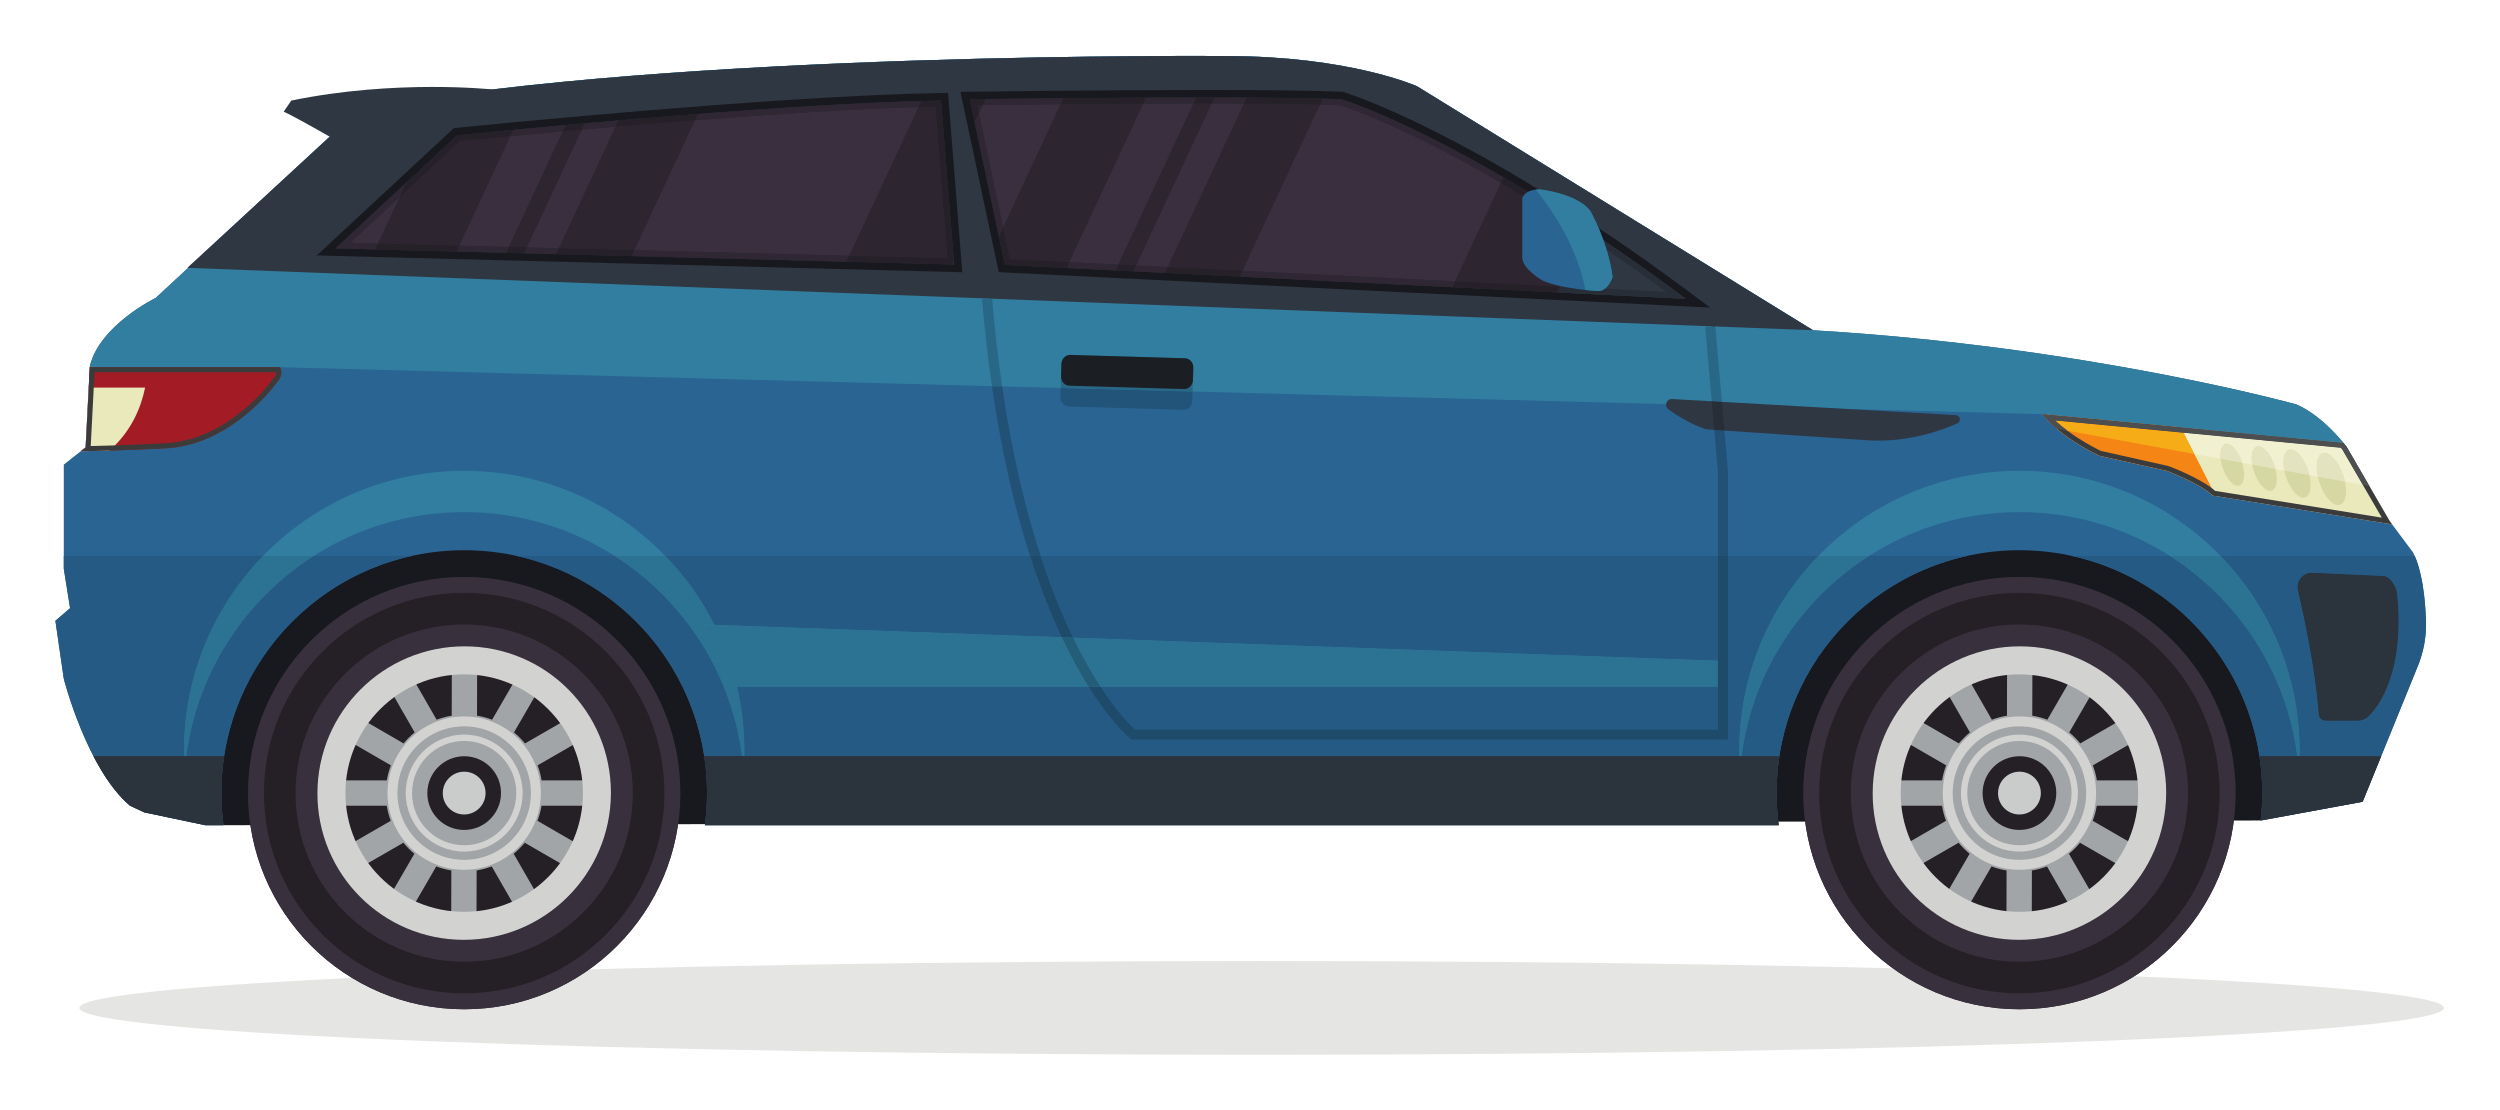 <?xml version="1.0" encoding="UTF-8" standalone="no"?>
<svg
   xmlns:dc="http://purl.org/dc/elements/1.1/"
   xmlns:cc="http://creativecommons.org/ns#"
   xmlns:rdf="http://www.w3.org/1999/02/22-rdf-syntax-ns#"
   xmlns:svg="http://www.w3.org/2000/svg"
   xmlns="http://www.w3.org/2000/svg"
   xmlns:sodipodi="http://sodipodi.sourceforge.net/DTD/sodipodi-0.dtd"
   xmlns:inkscape="http://www.inkscape.org/namespaces/inkscape"
   version="1.1"
   id="svg2"
   xml:space="preserve"
   width="901.437"
   height="400.241"
   viewBox="0 0 901.437 400.241"
   sodipodi:docname="car.svg"
   inkscape:version="1.0.2-2 (e86c870879, 2021-01-15)"><defs
     id="defs6"><clipPath
       clipPathUnits="userSpaceOnUse"
       id="clipPath90"><path
         d="m 3425.42,4587.68 -95.26,448.05 c 0,0 763.23,10.58 1005.46,0 0,0 349.29,-105.84 931.4,-539.78 l -1841.6,91.73"
         id="path88" /></clipPath><clipPath
       clipPathUnits="userSpaceOnUse"
       id="clipPath110"><path
         d="m 3252.55,5032.06 35.28,-443.35 -1673.45,43.51 329.28,305.76 c 0,0 851.47,86.79 1308.89,94.08"
         id="path108" /></clipPath></defs><sodipodi:namedview
     pagecolor="#ffffff"
     bordercolor="#666666"
     borderopacity="1"
     objecttolerance="10"
     gridtolerance="10"
     guidetolerance="10"
     inkscape:pageopacity="0"
     inkscape:pageshadow="2"
     inkscape:window-width="1366"
     inkscape:window-height="705"
     id="namedview4"
     inkscape:document-rotation="0"
     showgrid="false"
     fit-margin-top="20"
     fit-margin-left="20"
     fit-margin-right="20"
     fit-margin-bottom="20"
     inkscape:zoom="0.48358531"
     inkscape:cx="570.7389"
     inkscape:cy="173.72392"
     inkscape:window-x="-8"
     inkscape:window-y="-8"
     inkscape:window-maximized="1"
     inkscape:current-layer="g10" /><g
     id="g10"
     inkscape:groupmode="layer"
     inkscape:label="ink_ext_XXXXXX"
     transform="matrix(1.333,0,0,-1.333,-94.25,707.057)"><g
       id="g12"
       transform="scale(0.1)"><path
         d="m 1311.43,3072.05 5510.9,12.82 103.13,132.01 -180.19,483.69 -651.4,237.58 H 1593.73 l -519.93,-453.14 237.63,-412.96"
         style="fill:#18191e;fill-opacity:1;fill-rule:nonzero;stroke:none"
         id="path14" /><path
         d="m 7234.17,3810.18 -63.61,85.18 -115.84,199.89 c 0,0 -60.19,81.77 -135.15,114.71 0,0 -562.21,156.73 -1308.4,201.03 l -1071.01,659.87 c 0,0 -181.73,81.79 -517.92,81.79 0,0 -1490.18,13.05 -2311.2,-139.2 -21.79,-4.03 -41.95,-14.14 -58.22,-29.22 l -524.51,-485.78 c 0,0 -152.177,-73.83 -178.322,-185.13 l -11.347,-219.21 -59.063,-46.57 v -281.67 l 17.043,-106.75 -39.746,-34.07 22.703,-156.73 c 0,0 62.891,-245.42 179.082,-343.35 l 38.58,-18.1 165.09,-34.82 h 49.1 c -3.77,28.44 -5.74,57.44 -5.74,86.88 0,362.79 294.11,656.97 656.95,656.97 362.87,0 656.94,-294.18 656.94,-656.97 0,-29.44 -1.99,-58.44 -5.74,-86.88 h 2698.62 205.92 c -3.77,28.44 -5.73,57.44 -5.73,86.88 0,362.79 294.12,656.97 656.93,656.97 362.88,0 656.94,-294.18 656.94,-656.97 0,-25.04 -1.45,-49.74 -4.19,-74.06 l 275.56,50.67 149.38,367.02 c 15.9,39.13 23.55,81.16 22.02,123.36 -2.06,56.8 -9.79,135.59 -35.12,184.26"
         style="fill:#296492;fill-opacity:1;fill-rule:nonzero;stroke:none"
         id="path16" /><path
         d="m 7046.18,4106.08 c -19.13,23.32 -68.42,78.31 -126.61,103.88 0,0 -562.21,156.73 -1308.4,201.03 l -1071.01,659.87 c 0,0 -181.73,81.79 -517.92,81.79 0,0 -1490.18,13.05 -2311.2,-139.2 -21.79,-4.03 -41.95,-14.14 -58.22,-29.22 l -524.51,-485.78 c 0,0 -152.177,-73.83 -178.322,-185.13 l -0.093,-2.32 h 514.225 l 4767.47,-127.08 814.59,-77.84"
         style="fill:#317ea0;fill-opacity:1;fill-rule:nonzero;stroke:none"
         id="path18" /><path
         d="m 4119.74,2451.12 c -1766.18,0 -3197.912,56.76 -3197.912,126.79 0,70.01 1431.732,126.79 3197.912,126.79 1766.16,0 3197.91,-56.78 3197.91,-126.79 0,-70.03 -1431.75,-126.79 -3197.91,-126.79"
         style="fill:#e5e5e3;fill-opacity:1;fill-rule:nonzero;stroke:none"
         id="path20" /><path
         d="m 6754.26,3158.93 c 0,-322.92 -261.72,-584.67 -584.68,-584.67 -322.91,0 -584.67,261.75 -584.67,584.67 0,322.88 261.76,584.71 584.67,584.71 322.96,0 584.68,-261.83 584.68,-584.71"
         style="fill:#251f26;fill-opacity:1;fill-rule:nonzero;stroke:none"
         id="path22" /><path
         d="m 6552.57,2775.95 c -49.75,-49.74 -107.66,-88.81 -172.16,-116.08 -66.75,-28.23 -137.69,-42.55 -210.83,-42.55 -73.14,0 -144.06,14.32 -210.81,42.55 -64.47,27.27 -122.42,66.34 -172.17,116.08 -49.75,49.75 -88.81,107.68 -116.08,172.17 -28.24,66.75 -42.54,137.68 -42.54,210.81 0,73.15 14.3,144.07 42.54,210.8 27.27,64.49 66.33,122.43 116.08,172.19 49.75,49.75 107.7,88.82 172.17,116.1 66.75,28.23 137.67,42.55 210.81,42.55 73.14,0 144.08,-14.32 210.83,-42.55 64.5,-27.28 122.41,-66.35 172.16,-116.1 49.75,-49.76 88.82,-107.69 116.09,-172.17 28.22,-66.75 42.52,-137.67 42.52,-210.82 0,-73.14 -14.3,-144.07 -42.52,-210.81 -27.27,-64.49 -66.34,-122.42 -116.09,-172.17 z m -382.99,967.69 c -322.91,0 -584.67,-261.83 -584.67,-584.71 0,-322.92 261.76,-584.67 584.67,-584.67 322.96,0 584.68,261.75 584.68,584.67 0,322.88 -261.72,584.71 -584.68,584.71"
         style="fill:#39303e;fill-opacity:1;fill-rule:nonzero;stroke:none"
         id="path24" /><path
         d="m 6566.75,3158.94 c 0,-53.64 -10.5,-105.65 -31.19,-154.59 -20.01,-47.28 -48.65,-89.77 -85.14,-126.26 -36.48,-36.48 -78.96,-65.13 -126.24,-85.14 -48.94,-20.68 -100.95,-31.18 -154.6,-31.18 -53.63,0 -105.64,10.5 -154.57,31.18 -47.3,20.01 -89.78,48.66 -126.27,85.14 -36.48,36.49 -65.14,78.98 -85.14,126.26 -20.7,48.94 -31.19,100.94 -31.19,154.59 0,53.64 10.49,105.64 31.19,154.58 20,47.28 48.66,89.76 85.14,126.26 36.49,36.49 78.97,65.14 126.27,85.15 48.93,20.7 100.94,31.19 154.57,31.19 53.65,0 105.66,-10.49 154.6,-31.19 47.28,-20.01 89.76,-48.66 126.24,-85.15 36.49,-36.48 65.13,-78.97 85.14,-126.26 20.69,-48.94 31.19,-100.94 31.19,-154.58 z m -397.17,456.17 c -251.54,0 -456.15,-204.64 -456.15,-456.17 0,-251.52 204.61,-456.16 456.15,-456.16 251.5,0 456.17,204.64 456.17,456.16 0,251.53 -204.67,456.17 -456.17,456.17"
         style="fill:#39303e;fill-opacity:1;fill-rule:nonzero;stroke:none"
         id="path26" /><path
         d="m 6566.59,3158.98 c -0.55,-219.25 -178.74,-397.01 -398,-397.01 -219.27,0 -396.57,177.76 -396.01,397.01 0.54,219.27 178.73,397.01 397.98,397.01 219.25,0 396.58,-177.74 396.03,-397.01"
         style="fill:#d2d2d1;fill-opacity:1;fill-rule:nonzero;stroke:none"
         id="path28" /><path
         d="m 6495.6,3158.98 c -0.45,-180.05 -146.77,-326.02 -326.82,-326.02 -180.06,0 -325.66,145.97 -325.22,326.02 0.45,180.06 146.77,326.02 326.82,326.02 180.07,0 325.66,-145.96 325.22,-326.02"
         style="fill:#251f26;fill-opacity:1;fill-rule:nonzero;stroke:none"
         id="path30" /><path
         d="m 6495.52,3124.77 0.16,68.46 h -116.67 c -2.26,14.11 -5.9,27.76 -10.81,40.8 l 101.17,58.32 -34.09,59.3 -101.19,-58.34 c -8.92,10.91 -18.9,20.91 -29.78,29.85 l 58.58,101.05 -59.19,34.22 -58.59,-101.01 c -13.02,4.94 -26.65,8.62 -40.78,10.91 l 0.3,116.68 h -68.47 l -0.29,-116.68 c -14.13,-2.29 -27.79,-5.97 -40.84,-10.91 l -58.08,101.01 -59.36,-34.22 58.06,-101.05 c -10.9,-8.94 -20.94,-18.94 -29.92,-29.85 l -100.89,58.34 -34.38,-59.3 100.88,-58.32 c -4.95,-13.04 -8.69,-26.69 -11.01,-40.8 h -116.67 l -0.18,-68.46 h 116.68 c 2.25,-14.13 5.88,-27.77 10.81,-40.82 l -101.17,-58.33 34.08,-59.3 101.19,58.34 c 8.9,-10.91 18.89,-20.91 29.78,-29.86 l -58.59,-101.04 59.21,-34.22 58.57,101.02 c 13.02,-4.94 26.65,-8.63 40.79,-10.92 l -0.3,-116.68 H 6203 l 0.28,116.68 c 14.13,2.29 27.79,5.98 40.86,10.92 l 58.06,-101.02 59.39,34.22 -58.11,101.04 c 10.95,8.95 20.96,18.95 29.94,29.86 l 100.91,-58.34 34.37,59.3 -100.87,58.33 c 4.96,13.05 8.69,26.69 11.01,40.82 h 116.68"
         style="fill:#a2a5a7;fill-opacity:1;fill-rule:nonzero;stroke:none"
         id="path32" /><path
         d="m 6269.27,3158.98 c -0.14,-55.04 -44.88,-99.67 -99.92,-99.67 -55.06,0 -99.56,44.63 -99.43,99.67 0.11,55.05 44.87,99.68 99.89,99.68 55.08,0 99.58,-44.63 99.46,-99.68"
         style="fill:#251f26;fill-opacity:1;fill-rule:nonzero;stroke:none"
         id="path34" /><path
         d="m 6169.58,3300.02 c -77.78,0 -141.09,-63.28 -141.09,-141.08 0,-77.78 63.31,-141.07 141.09,-141.07 77.81,0 141.09,63.29 141.09,141.07 0,77.8 -63.28,141.08 -141.09,141.08 z m 0,-299.22 c -87.19,0 -158.14,70.95 -158.14,158.14 0,87.21 70.95,158.15 158.14,158.15 87.2,0 158.14,-70.94 158.14,-158.15 0,-87.19 -70.94,-158.14 -158.14,-158.14"
         style="fill:#d2d2d1;fill-opacity:1;fill-rule:nonzero;stroke:none"
         id="path36" /><path
         d="m 6227.49,3158.98 c -0.1,-31.96 -26.09,-57.89 -58.06,-57.89 -31.97,0 -57.82,25.93 -57.73,57.89 0.05,31.97 26.04,57.9 58.02,57.9 31.99,0 57.83,-25.93 57.77,-57.9"
         style="fill:#cacccc;fill-opacity:1;fill-rule:nonzero;stroke:none"
         id="path38" /><path
         d="m 6350.14,3158.94 c 0,-24.37 -4.77,-48.02 -14.2,-70.27 -9.09,-21.49 -22.1,-40.8 -38.67,-57.39 -16.6,-16.59 -35.91,-29.61 -57.42,-38.71 -22.23,-9.41 -45.89,-14.18 -70.27,-14.18 -24.37,0 -48.01,4.77 -70.26,14.18 -21.5,9.1 -40.83,22.12 -57.4,38.71 -16.59,16.59 -29.63,35.9 -38.69,57.39 -9.43,22.25 -14.22,45.88 -14.22,70.27 0,24.39 4.79,48.03 14.22,70.27 9.06,21.51 22.1,40.8 38.69,57.4 16.57,16.59 35.9,29.62 57.4,38.71 22.25,9.42 45.89,14.18 70.26,14.18 24.38,0 48.04,-4.76 70.27,-14.18 21.51,-9.09 40.82,-22.12 57.42,-38.71 16.57,-16.6 29.58,-35.89 38.68,-57.4 9.42,-22.24 14.19,-45.88 14.19,-70.27 z m -180.56,207.37 c -114.34,0 -207.35,-93.02 -207.35,-207.37 0,-114.35 93.01,-207.35 207.35,-207.35 114.34,0 207.36,93 207.36,207.35 0,114.35 -93.02,207.37 -207.36,207.37"
         style="fill:#d2d2d1;fill-opacity:1;fill-rule:nonzero;stroke:none"
         id="path40" /><path
         d="m 6490.77,3158.94 c 0,-43.38 -8.49,-85.44 -25.21,-125.01 -16.19,-38.25 -39.35,-72.6 -68.85,-102.11 -29.51,-29.52 -63.87,-52.67 -102.1,-68.85 -39.59,-16.74 -81.65,-25.22 -125.03,-25.22 -43.37,0 -85.44,8.48 -125.01,25.22 -38.24,16.18 -72.59,39.33 -102.11,68.85 -29.5,29.51 -52.67,63.86 -68.86,102.11 -16.72,39.57 -25.21,81.63 -25.21,125.01 0,43.37 8.49,85.44 25.21,125.01 16.19,38.24 39.36,72.6 68.86,102.11 29.52,29.51 63.87,52.68 102.11,68.86 39.57,16.74 81.64,25.22 125.01,25.22 43.38,0 85.44,-8.48 125.03,-25.22 38.23,-16.17 72.59,-39.34 102.1,-68.85 29.5,-29.52 52.66,-63.88 68.85,-102.12 16.72,-39.57 25.21,-81.64 25.21,-125.01 z m -321.19,368.92 c -203.41,0 -368.9,-165.5 -368.9,-368.92 0,-203.42 165.49,-368.9 368.9,-368.9 203.42,0 368.9,165.48 368.9,368.9 0,203.42 -165.48,368.92 -368.9,368.92"
         style="fill:#d2d2d1;fill-opacity:1;fill-rule:nonzero;stroke:none"
         id="path42" /><path
         d="m 2547.31,3158.93 c 0,-322.92 -261.71,-584.67 -584.67,-584.67 -322.92,0 -584.68,261.75 -584.68,584.67 0,322.88 261.76,584.71 584.68,584.71 322.96,0 584.67,-261.83 584.67,-584.71"
         style="fill:#251f26;fill-opacity:1;fill-rule:nonzero;stroke:none"
         id="path44" /><path
         d="m 2345.63,2775.95 c -49.76,-49.74 -107.67,-88.81 -172.17,-116.08 -66.75,-28.23 -137.69,-42.55 -210.82,-42.55 -73.14,0 -144.08,14.32 -210.81,42.55 -64.5,27.27 -122.43,66.34 -172.17,116.08 -49.75,49.75 -88.83,107.68 -116.11,172.17 -28.22,66.75 -42.52,137.68 -42.52,210.81 0,73.15 14.3,144.07 42.52,210.8 27.28,64.49 66.36,122.43 116.11,172.19 49.74,49.75 107.67,88.82 172.17,116.1 66.73,28.23 137.67,42.55 210.81,42.55 73.13,0 144.07,-14.32 210.82,-42.55 64.48,-27.28 122.41,-66.35 172.14,-116.1 49.78,-49.76 88.83,-107.69 116.11,-172.17 28.22,-66.75 42.54,-137.67 42.54,-210.82 0,-73.14 -14.32,-144.07 -42.54,-210.81 -27.28,-64.49 -66.33,-122.42 -116.08,-172.17 z m -382.99,967.69 c -322.92,0 -584.68,-261.83 -584.68,-584.71 0,-322.92 261.76,-584.67 584.68,-584.67 322.96,0 584.67,261.75 584.67,584.67 0,322.88 -261.71,584.71 -584.67,584.71"
         style="fill:#39303e;fill-opacity:1;fill-rule:nonzero;stroke:none"
         id="path46" /><path
         d="m 2359.8,3158.94 c 0,-53.64 -10.51,-105.65 -31.2,-154.59 -19.98,-47.28 -48.63,-89.77 -85.09,-126.26 -36.51,-36.48 -78.99,-65.13 -126.28,-85.14 -48.94,-20.68 -100.97,-31.18 -154.59,-31.18 -53.65,0 -105.64,10.5 -154.6,31.18 -47.28,20.01 -89.76,48.66 -126.24,85.14 -36.48,36.49 -65.14,78.98 -85.14,126.26 -20.69,48.94 -31.19,100.94 -31.19,154.59 0,53.64 10.5,105.64 31.19,154.58 20,47.28 48.66,89.76 85.14,126.26 36.49,36.49 78.97,65.14 126.24,85.15 48.96,20.7 100.95,31.19 154.6,31.19 53.62,0 105.65,-10.49 154.59,-31.19 47.27,-20.01 89.77,-48.66 126.28,-85.15 36.46,-36.48 65.09,-78.97 85.09,-126.26 20.69,-48.94 31.2,-100.94 31.2,-154.58 z m -397.16,456.17 c -251.54,0 -456.16,-204.64 -456.16,-456.17 0,-251.52 204.62,-456.16 456.16,-456.16 251.51,0 456.15,204.64 456.15,456.16 0,251.53 -204.64,456.17 -456.15,456.17"
         style="fill:#39303e;fill-opacity:1;fill-rule:nonzero;stroke:none"
         id="path48" /><path
         d="m 2359.64,3158.98 c -0.55,-219.25 -178.73,-397.01 -397.98,-397.01 -219.27,0 -396.59,177.76 -396.03,397.01 0.54,219.27 178.73,397.01 397.99,397.01 219.27,0 396.55,-177.74 396.02,-397.01"
         style="fill:#d2d2d1;fill-opacity:1;fill-rule:nonzero;stroke:none"
         id="path50" /><path
         d="m 2288.66,3158.98 c -0.46,-180.05 -146.78,-326.02 -326.82,-326.02 -180.09,0 -325.67,145.97 -325.23,326.02 0.45,180.06 146.78,326.02 326.82,326.02 180.08,0 325.66,-145.96 325.23,-326.02"
         style="fill:#251f26;fill-opacity:1;fill-rule:nonzero;stroke:none"
         id="path52" /><path
         d="m 2288.56,3124.77 0.18,68.46 h -116.68 c -2.26,14.11 -5.92,27.76 -10.81,40.8 l 101.16,58.32 -34.07,59.3 -101.19,-58.34 c -8.92,10.91 -18.9,20.91 -29.79,29.85 l 58.58,101.05 -59.19,34.22 -58.58,-101.01 c -13.04,4.94 -26.68,8.62 -40.78,10.91 l 0.29,116.68 h -68.46 l -0.3,-116.68 c -14.13,-2.29 -27.79,-5.97 -40.84,-10.91 l -58.09,101.01 -59.35,-34.22 58.08,-101.05 c -10.94,-8.94 -20.96,-18.94 -29.93,-29.85 l -100.9,58.34 -34.37,-59.3 100.86,-58.32 c -4.98,-13.04 -8.69,-26.69 -11.03,-40.8 H 1636.7 l -0.17,-68.46 h 116.67 c 2.26,-14.13 5.89,-27.77 10.8,-40.82 l -101.16,-58.33 34.08,-59.3 101.21,58.34 c 8.92,-10.91 18.89,-20.91 29.77,-29.86 l -58.58,-101.04 59.2,-34.22 58.57,101.02 c 13.04,-4.94 26.68,-8.63 40.8,-10.92 l -0.3,-116.68 h 68.45 l 0.31,116.68 c 14.12,2.29 27.78,5.98 40.83,10.92 l 58.08,-101.02 59.38,34.22 -58.11,101.04 c 10.95,8.95 20.97,18.95 29.94,29.86 l 100.92,-58.34 34.36,59.3 -100.88,58.33 c 4.99,13.05 8.7,26.69 11.01,40.82 h 116.68"
         style="fill:#a2a5a7;fill-opacity:1;fill-rule:nonzero;stroke:none"
         id="path54" /><path
         d="m 2062.29,3158.98 c -0.11,-55.04 -44.85,-99.67 -99.9,-99.67 -55.07,0 -99.57,44.63 -99.42,99.67 0.14,55.05 44.86,99.68 99.89,99.68 55.08,0 99.58,-44.63 99.43,-99.68"
         style="fill:#251f26;fill-opacity:1;fill-rule:nonzero;stroke:none"
         id="path56" /><path
         d="m 1962.64,3300.02 c -77.81,0 -141.07,-63.28 -141.07,-141.08 0,-77.78 63.26,-141.07 141.07,-141.07 77.78,0 141.06,63.29 141.06,141.07 0,77.8 -63.28,141.08 -141.06,141.08 z m 0,-299.22 c -87.19,0 -158.14,70.95 -158.14,158.14 0,87.21 70.95,158.15 158.14,158.15 87.19,0 158.13,-70.94 158.13,-158.15 0,-87.19 -70.94,-158.14 -158.13,-158.14"
         style="fill:#d2d2d1;fill-opacity:1;fill-rule:nonzero;stroke:none"
         id="path58" /><path
         d="m 2020.51,3158.98 c -0.06,-31.96 -26.03,-57.89 -58.02,-57.89 -31.97,0 -57.82,25.93 -57.75,57.89 0.08,31.97 26.05,57.9 58.02,57.9 31.99,0 57.84,-25.93 57.75,-57.9"
         style="fill:#cacccc;fill-opacity:1;fill-rule:nonzero;stroke:none"
         id="path60" /><path
         d="m 2143.17,3158.94 c 0,-24.37 -4.78,-48.02 -14.18,-70.27 -9.07,-21.49 -22.11,-40.8 -38.69,-57.39 -16.6,-16.59 -35.9,-29.61 -57.4,-38.71 -22.23,-9.41 -45.88,-14.18 -70.26,-14.18 -24.39,0 -48.03,4.77 -70.28,14.18 -21.5,9.1 -40.79,22.12 -57.38,38.71 -16.59,16.59 -29.64,35.9 -38.72,57.39 -9.41,22.25 -14.17,45.88 -14.17,70.27 0,24.39 4.76,48.03 14.17,70.27 9.08,21.51 22.13,40.8 38.72,57.4 16.59,16.59 35.88,29.62 57.38,38.71 22.25,9.42 45.89,14.18 70.28,14.18 24.38,0 48.03,-4.76 70.26,-14.18 21.5,-9.09 40.8,-22.12 57.4,-38.71 16.58,-16.6 29.62,-35.89 38.69,-57.4 9.4,-22.24 14.18,-45.88 14.18,-70.27 z m -180.53,207.37 c -114.33,0 -207.37,-93.02 -207.37,-207.37 0,-114.35 93.04,-207.35 207.37,-207.35 114.34,0 207.35,93 207.35,207.35 0,114.35 -93.01,207.37 -207.35,207.37"
         style="fill:#d2d2d1;fill-opacity:1;fill-rule:nonzero;stroke:none"
         id="path62" /><path
         d="m 2283.84,3158.94 c 0,-43.38 -8.51,-85.44 -25.24,-125.01 -16.19,-38.25 -39.33,-72.6 -68.84,-102.11 -29.5,-29.52 -63.85,-52.67 -102.1,-68.85 -39.58,-16.74 -81.63,-25.22 -125.02,-25.22 -43.37,0 -85.44,8.48 -125.02,25.22 -38.25,16.18 -72.6,39.33 -102.1,68.85 -29.52,29.51 -52.67,63.86 -68.85,102.11 -16.74,39.57 -25.23,81.63 -25.23,125.01 0,43.37 8.49,85.44 25.23,125.01 16.18,38.24 39.33,72.6 68.85,102.11 29.51,29.51 63.86,52.68 102.12,68.86 39.56,16.74 81.63,25.22 125,25.22 43.37,0 85.44,-8.48 125.02,-25.22 38.24,-16.17 72.58,-39.34 102.1,-68.85 29.51,-29.52 52.65,-63.88 68.84,-102.12 16.73,-39.57 25.24,-81.64 25.24,-125.01 z m -321.2,368.92 c -203.42,0 -368.91,-165.5 -368.91,-368.92 0,-203.42 165.49,-368.9 368.91,-368.9 203.4,0 368.89,165.48 368.89,368.9 0,203.42 -165.49,368.92 -368.89,368.92"
         style="fill:#d2d2d1;fill-opacity:1;fill-rule:nonzero;stroke:none"
         id="path64" /><path
         d="m 6169.58,3918.95 c 399.85,0 727.26,-309.61 755.88,-702.07 1.34,18.45 2.05,37.09 2.05,55.89 0,418.56 -339.28,757.97 -757.93,757.97 -418.59,0 -757.92,-339.41 -757.92,-757.97 0,-18.8 0.71,-37.44 2.04,-55.89 28.63,392.46 356.08,702.07 755.88,702.07"
         style="fill:#317ea0;fill-opacity:1;fill-rule:nonzero;stroke:none"
         id="path66" /><path
         d="m 1962.64,3918.95 c 399.83,0 727.27,-309.61 755.88,-702.07 1.33,18.45 2.03,37.09 2.03,55.89 0,418.56 -339.26,757.97 -757.91,757.97 -418.6,0 -757.94,-339.41 -757.94,-757.97 0,-18.8 0.72,-37.44 2.05,-55.89 28.62,392.46 356.11,702.07 755.89,702.07"
         style="fill:#317ea0;fill-opacity:1;fill-rule:nonzero;stroke:none"
         id="path68" /><path
         d="m 2612.02,3258.66 c 4.98,-32.51 7.56,-65.82 7.56,-99.73 0,-29.44 -1.99,-58.44 -5.74,-86.88 h 2698.62 205.92 c -3.77,28.44 -5.73,57.44 -5.73,86.88 0,33.91 2.57,67.22 7.54,99.73 H 2612.02"
         style="fill:#2f3743;fill-opacity:1;fill-rule:nonzero;stroke:none"
         id="path70" /><path
         d="m 960.02,3258.66 c 26.64,-51.27 59.62,-100.8 98.64,-133.69 l 38.58,-18.1 165.09,-34.82 h 49.1 c -3.77,28.44 -5.74,57.44 -5.74,86.88 0,33.91 2.59,67.22 7.54,99.73 H 960.02"
         style="fill:#2f3743;fill-opacity:1;fill-rule:nonzero;stroke:none"
         id="path72" /><path
         d="m 6818.99,3258.66 c 4.95,-32.51 7.53,-65.82 7.53,-99.73 0,-25.04 -1.45,-49.74 -4.19,-74.06 l 275.56,50.67 50.1,123.12 h -329"
         style="fill:#2f3743;fill-opacity:1;fill-rule:nonzero;stroke:none"
         id="path74" /><path
         d="m 4022.24,5152.65 c 0,0 -1487.52,13.03 -2308.99,-138.78 -23.24,-4.3 -44.76,-15.07 -62.15,-31.09 l -437.33,-403 4397.4,-168.79 -1071.01,659.87 c 0,0 -181.73,81.79 -517.92,81.79"
         style="fill:#2f3743;fill-opacity:1;fill-rule:nonzero;stroke:none"
         id="path76" /><path
         d="m 949.895,4311 -11.25,-216.89 -13.313,-10.49 c 108.128,1.35 237.178,8.31 237.178,8.31 178.31,14.22 292.12,176.4 292.12,176.4 22.76,24.65 9.49,42.67 9.49,42.67 H 949.895"
         style="fill:#a31b24;fill-opacity:1;fill-rule:nonzero;stroke:none"
         id="path78" /><path
         d="m 5997.55,4181.32 -767.59,43.55 c -15.26,0.86 -22.2,-18.68 -9.9,-27.75 55,-40.48 102.77,-54.26 102.77,-54.26 l 442.97,-30 c 102.27,-4.73 188.53,25.08 235.87,46.2 11.18,4.97 8.09,21.57 -4.12,22.26"
         style="fill:#2f3743;fill-opacity:1;fill-rule:nonzero;stroke:none"
         id="path80" /><path
         d="m 3425.42,4587.68 -95.25,448.05 c 0,0 763.22,10.58 1005.45,0 0,0 349.3,-105.84 931.4,-539.78 l -1841.6,91.73"
         style="fill:#2d2630;fill-opacity:1;fill-rule:nonzero;stroke:none"
         id="path82" /><g
         id="g84"><g
           id="g86"
           clip-path="url(#clipPath90)"><path
             d="m 4642.62,4543.26 -574.57,28.62 209.63,449.57 c 20.88,-0.53 39.28,-1.13 55.14,-1.81 13.49,-4.33 99.36,-33.07 244.13,-106.15 52.08,-26.28 115.84,-60.41 189.98,-103.64 l -124.31,-266.59"
             style="fill:#392f3f;fill-opacity:1;fill-rule:nonzero;stroke:none"
             id="path92" /><path
             d="m 3420.37,4689.28 -65.59,308.55 10.33,22.15 c 41.73,0.52 117.86,1.42 210.52,2.25 l -155.26,-332.95"
             style="fill:#392f3f;fill-opacity:1;fill-rule:nonzero;stroke:none"
             id="path94" /><path
             d="m 4927.18,4529.09 -1.43,0.07 1.21,2.6 0.22,-2.67"
             style="fill:#392f3f;fill-opacity:1;fill-rule:nonzero;stroke:none"
             id="path96" /><path
             d="m 3731.8,4588.63 -132.1,6.58 199.86,428.59 c 44.96,0.22 90.5,0.37 135.36,0.41 L 3731.8,4588.63"
             style="fill:#392f3f;fill-opacity:1;fill-rule:nonzero;stroke:none"
             id="path98" /><path
             d="m 3865.64,4581.96 -85.09,4.24 204.25,438.03 c 30.61,-0.02 59.6,-0.09 86.97,-0.21 l -206.13,-442.06"
             style="fill:#392f3f;fill-opacity:1;fill-rule:nonzero;stroke:none"
             id="path100" /></g></g><path
         d="m 3252.55,5032.2 35.28,-443.36 -1673.45,43.53 329.28,305.75 c 0,0 851.47,86.79 1308.89,94.08"
         style="fill:#2d2630;fill-opacity:1;fill-rule:nonzero;stroke:none"
         id="path102" /><g
         id="g104"><g
           id="g106"
           clip-path="url(#clipPath110)"><path
             d="m 2996.56,4596.42 -580.86,15.11 v 0 l 580.86,-15.11 m 7.46,16.01 -580.86,15.1 163.92,351.53 c 207.13,16.07 428.47,30.56 604.49,35.57 l -187.55,-402.2"
             style="fill:#392f3f;fill-opacity:1;fill-rule:nonzero;stroke:none"
             id="path112" /><path
             d="m 1721.7,4629.58 -107.16,2.78 v 0 l 107.16,-2.78 v 0 m 7.46,16 -74.66,1.94 133.28,123.75 -58.62,-125.69"
             style="fill:#392f3f;fill-opacity:1;fill-rule:nonzero;stroke:none"
             id="path114" /><path
             d="m 2075.77,4620.37 -133.54,3.47 v 0 l 133.54,-3.47 v 0 m 7.46,16 -133.54,3.47 138.04,296.02 c 40.54,3.84 88.24,8.27 141.24,13.05 l -145.74,-312.54"
             style="fill:#392f3f;fill-opacity:1;fill-rule:nonzero;stroke:none"
             id="path116" /><path
             d="m 2211.07,4616.85 -86.03,2.24 v 0 l 86.03,-2.24 v 0 m 7.47,16 -86.03,2.24 148.5,318.47 c 29.09,2.57 59.45,5.22 90.76,7.9 l -153.23,-328.61"
             style="fill:#392f3f;fill-opacity:1;fill-rule:nonzero;stroke:none"
             id="path118" /></g></g><path
         d="m 3425.42,4587.68 -95.25,448.05 c 0,0 339.22,4.7 637.13,4.7 148.96,0 287.57,-1.17 368.32,-4.7 0,0 349.3,-105.84 931.4,-539.78 l -1841.6,91.73 m 1853.84,-75.35 c -301.87,225.05 -540.23,360.49 -687.02,434.49 -159.83,80.58 -247.04,107.38 -250.65,108.48 l -2.5,0.74 -2.56,0.12 c -71.73,3.13 -195.94,4.72 -369.2,4.72 v -20.45 20.45 c -294.69,0 -634.06,-4.66 -637.46,-4.71 l -24.88,-0.34 5.17,-24.35 95.26,-448.06 3.27,-15.38 15.71,-0.79 1841.61,-91.72 67.11,-3.34 -53.86,40.14"
         style="fill:#18191e;fill-opacity:1;fill-rule:nonzero;stroke:none"
         id="path120" /><path
         d="m 1614.38,4632.37 329.28,305.75 c 0,0 851.47,86.79 1308.89,94.08 l 35.28,-443.36 -1673.45,43.53 m 1658.56,401.45 -1.54,19.12 -19.17,-0.3 c -453.05,-7.22 -1302.12,-93.31 -1310.64,-94.18 l -6.81,-0.7 -5.03,-4.65 -329.27,-305.77 -36.75,-34.12 50.11,-1.3 1673.45,-43.51 22.7,-0.59 -1.79,22.65 -35.26,443.35"
         style="fill:#18191e;fill-opacity:1;fill-rule:nonzero;stroke:none"
         id="path122" /><path
         d="m 2038.38,5062.3 c 0,0 -261.59,28.1 -543.4,-30.1 l -20.5,-29.99 c 0,0 44.64,-19.16 256.59,-144.99 l 307.31,205.08"
         style="fill:#2f3743;fill-opacity:1;fill-rule:nonzero;stroke:none"
         id="path124" /><path
         d="m 7170.56,3895.36 -115.84,199.89 c 0,0 -3.03,4.11 -8.54,10.83 l -814.59,77.84 c 0,0 39.7,-56.1 153.26,-112.21 l 183.36,-41.05 c 0,0 88.94,-32.83 124.51,-67.04 l 485.03,-77.89 -7.19,9.63"
         style="fill:#e9e9bc;fill-opacity:1;fill-rule:nonzero;stroke:none"
         id="path126" /><path
         d="m 7045.16,4019.48 c 13.07,-38.46 9.4,-74.49 -8.21,-80.48 -17.6,-5.99 -42.51,20.32 -55.56,58.78 -13.11,38.44 -9.41,74.48 8.19,80.48 17.62,5.98 42.5,-20.33 55.58,-58.78"
         style="fill:#d6d8a3;fill-opacity:1;fill-rule:nonzero;stroke:none"
         id="path128" /><path
         d="m 6950.03,4033.48 c 12.12,-35.64 8.71,-69.04 -7.62,-74.58 -16.31,-5.56 -39.38,18.83 -51.5,54.48 -12.13,35.64 -8.72,69.03 7.61,74.58 16.31,5.56 39.38,-18.83 51.51,-54.48"
         style="fill:#d6d8a3;fill-opacity:1;fill-rule:nonzero;stroke:none"
         id="path130" /><path
         d="m 6859.12,4046.04 c 11.2,-32.94 8.04,-63.79 -7.06,-68.92 -15.06,-5.12 -36.38,17.41 -47.58,50.34 -11.2,32.93 -8.05,63.8 7.04,68.92 15.08,5.13 36.38,-17.41 47.6,-50.34"
         style="fill:#d6d8a3;fill-opacity:1;fill-rule:nonzero;stroke:none"
         id="path132" /><path
         d="m 6771.06,4055.84 c 10.58,-31.1 7.6,-60.25 -6.64,-65.09 -14.25,-4.85 -34.39,16.44 -44.94,47.55 -10.6,31.1 -7.61,60.24 6.63,65.09 14.23,4.85 34.36,-16.45 44.95,-47.55"
         style="fill:#d6d8a3;fill-opacity:1;fill-rule:nonzero;stroke:none"
         id="path134" /><path
         d="m 6606.16,4148.12 -374.57,35.8 c 0,0 39.7,-56.1 153.26,-112.21 l 183.36,-41.05 c 0,0 88.94,-32.83 124.51,-67.04 l 8.1,-1.3 -94.66,185.8"
         style="fill:#f58616;fill-opacity:1;fill-rule:nonzero;stroke:none"
         id="path136" /><path
         d="m 6698.94,3976.42 c -38.83,34.61 -122.35,65.69 -126,67.03 l -0.88,0.31 -0.88,0.2 -181.75,40.7 c -62.04,30.82 -101.27,61.64 -123.4,82.27 l 773.15,-73.87 c 2.08,-2.62 3.5,-4.46 4.16,-5.34 l 106.46,-183.7 -450.86,72.4 m 471.62,-81.06 -115.84,199.89 c 0,0 -3.03,4.11 -8.54,10.83 l -814.59,77.84 c 0,0 39.7,-56.1 153.26,-112.21 l 183.36,-41.05 c 0,0 88.94,-32.83 124.51,-67.04 l 485.03,-77.89 -7.19,9.63"
         style="fill:#3b3b3c;fill-opacity:1;fill-rule:nonzero;stroke:none"
         id="path138" /><path
         d="m 7098.61,3992.35 -48.44,8.91 c -1.25,5.93 -2.91,12.04 -5.01,18.22 -11.83,34.78 -33.32,59.63 -50.35,59.63 -1.8,0 -3.55,-0.28 -5.23,-0.85 -14.96,-5.1 -19.88,-31.92 -12.96,-63.47 l -22.45,4.13 c -1.09,4.76 -2.47,9.64 -4.14,14.56 -10.97,32.24 -30.88,55.27 -46.66,55.27 -1.67,0 -3.29,-0.25 -4.85,-0.79 -13.52,-4.59 -18.18,-28.27 -12.51,-56.5 l -23.85,4.38 c -0.86,3.36 -1.87,6.77 -3.04,10.2 -10.15,29.79 -28.54,51.07 -43.12,51.07 -1.54,0 -3.04,-0.24 -4.48,-0.73 -11.98,-4.07 -16.43,-24.33 -12.17,-48.98 l -27.17,5 c -0.35,1.14 -0.72,2.29 -1.12,3.44 -9.58,28.13 -26.96,48.24 -40.72,48.24 -1.45,0 -2.87,-0.22 -4.23,-0.69 -10.31,-3.51 -14.72,-19.75 -12.35,-40.25 l -70.95,13.06 -29.32,57.53 425.69,-40.67 c 2.08,-2.62 3.5,-4.46 4.16,-5.34 l 55.27,-95.37"
         style="fill:#f1f1d2;fill-opacity:1;fill-rule:nonzero;stroke:none"
         id="path140" /><path
         d="m 7050.17,4001.26 -73.55,13.53 c -6.92,31.55 -2,58.37 12.96,63.47 1.68,0.57 3.43,0.85 5.23,0.85 17.03,0 38.52,-24.85 50.35,-59.63 2.1,-6.18 3.76,-12.29 5.01,-18.22"
         style="fill:#e3e4bf;fill-opacity:1;fill-rule:nonzero;stroke:none"
         id="path142" /><path
         d="m 6954.17,4018.92 -68.16,12.54 c -5.67,28.23 -1.01,51.91 12.51,56.5 1.56,0.54 3.18,0.79 4.85,0.79 15.78,0 35.69,-23.03 46.66,-55.27 1.67,-4.92 3.05,-9.8 4.14,-14.56"
         style="fill:#e3e4bf;fill-opacity:1;fill-rule:nonzero;stroke:none"
         id="path144" /><path
         d="m 6862.16,4035.84 -62.81,11.56 c -4.26,24.65 0.19,44.91 12.17,48.98 1.44,0.49 2.94,0.73 4.48,0.73 14.58,0 32.97,-21.28 43.12,-51.07 1.17,-3.43 2.18,-6.84 3.04,-10.2"
         style="fill:#e3e4bf;fill-opacity:1;fill-rule:nonzero;stroke:none"
         id="path146" /><path
         d="m 6772.18,4052.4 -58.42,10.74 c -2.37,20.5 2.04,36.74 12.35,40.25 1.36,0.47 2.78,0.69 4.23,0.69 13.76,0 31.14,-20.11 40.72,-48.24 0.4,-1.15 0.77,-2.3 1.12,-3.44"
         style="fill:#e3e4bf;fill-opacity:1;fill-rule:nonzero;stroke:none"
         id="path148" /><path
         d="m 6642.81,4076.2 -343.63,63.21 c -13.75,10.28 -24.7,19.64 -33.15,27.52 l 347.46,-33.2 29.32,-57.53"
         style="fill:#f6ac16;fill-opacity:1;fill-rule:nonzero;stroke:none"
         id="path150" /><path
         d="m 7116.22,3989.11 -17.61,3.24 -55.27,95.37 c -0.66,0.88 -2.08,2.72 -4.16,5.34 l -425.69,40.67 -347.46,33.2 c 8.45,-7.88 19.4,-17.24 33.15,-27.52 l -28.66,5.27 c -27.66,23.33 -38.93,39.24 -38.93,39.24 v 0 l 814.59,-77.84 c 5.51,-6.72 8.54,-10.83 8.54,-10.83 l 61.5,-106.14"
         style="fill:#4d4e4f;fill-opacity:1;fill-rule:nonzero;stroke:none"
         id="path152" /><path
         d="m 3908.84,4195.73 c -0.22,0 -0.44,0.01 -0.67,0.01 l -310.25,9.05 c -12.85,0.38 -22.91,11.85 -22.5,25.62 l 0.74,24.29 356.81,-9.51 -0.77,-25.2 c -0.42,-13.53 -10.81,-24.26 -23.36,-24.26"
         style="fill:#225378;fill-opacity:1;fill-rule:nonzero;stroke:none"
         id="path154" /><path
         d="m 3932.97,4245.19 -356.81,9.51 2,65.26 c 0.43,13.54 10.83,24.27 23.39,24.27 0.21,0 0.42,-0.01 0.64,-0.01 l 310.26,-9.07 c 12.84,-0.36 22.92,-11.84 22.48,-25.61 l -1.96,-64.35"
         style="fill:#286886;fill-opacity:1;fill-rule:nonzero;stroke:none"
         id="path156" /><path
         d="m 3599.64,4260.97 310.27,-9.06 c 12.81,-0.37 23.6,10.48 24.01,24.26 l 1.01,33.37 c 0.44,13.77 -9.64,25.25 -22.48,25.61 l -310.26,9.07 c -12.84,0.37 -23.6,-10.49 -24.03,-24.26 l -1.01,-33.38 c -0.42,-13.77 9.65,-25.24 22.49,-25.61"
         style="fill:#1b1f23;fill-opacity:1;fill-rule:nonzero;stroke:none"
         id="path158" /><path
         d="m 947.012,4255.76 -8.367,-161.65 -13.313,-10.49 c 25.398,0.31 51.934,0.95 77.708,1.72 60.75,53.56 86.15,119.15 96.49,170.42 H 947.012"
         style="fill:#e9e9bc;fill-opacity:1;fill-rule:nonzero;stroke:none"
         id="path160" /><path
         d="m 1444.61,4277.56 -0.62,-0.67 -0.51,-0.72 c -1.09,-1.57 -112.37,-157 -281.88,-170.65 -4.97,-0.27 -110.87,-5.86 -209.127,-7.83 l 10.359,199.67 h 491.498 c 0.05,-4.43 -1.75,-11.17 -9.72,-19.8 z m 19.51,33.44 H 949.895 l -11.25,-216.89 -13.313,-10.49 c 108.128,1.35 237.178,8.31 237.178,8.31 178.31,14.22 292.12,176.4 292.12,176.4 22.76,24.65 9.49,42.67 9.49,42.67"
         style="fill:#3b3b3c;fill-opacity:1;fill-rule:nonzero;stroke:none"
         id="path162" /><path
         d="m 2612.02,3615.11 2741.89,-98.16 v -70.42 H 2682.02 l -70,168.58"
         style="fill:#317ea0;fill-opacity:1;fill-rule:nonzero;stroke:none"
         id="path164" /><path
         d="m 5381.18,3800.52 h -27.27 v 229.61 l -9.8,111.28 27.5,-1.86 9.57,-108.81 v -230.22"
         style="fill:#215276;fill-opacity:1;fill-rule:nonzero;stroke:none"
         id="path166" /><path
         d="m 5364.78,4217.22 -27.48,1.56 -17.77,201.68 13.59,1.2 13.73,-0.52 17.93,-203.92"
         style="fill:#286785;fill-opacity:1;fill-rule:nonzero;stroke:none"
         id="path168" /><path
         d="m 5346.85,4421.14 -13.73,0.52 13.58,1.2 0.15,-1.72"
         style="fill:#272e37;fill-opacity:1;fill-rule:nonzero;stroke:none"
         id="path170" /><path
         d="m 5371.61,4139.55 -27.5,1.86 -6.81,77.37 27.48,-1.56 6.83,-77.67"
         style="fill:#272e37;fill-opacity:1;fill-rule:nonzero;stroke:none"
         id="path172" /><path
         d="m 3521.89,3800.52 h -28.63 c -39.02,121.43 -76.05,273.01 -103.06,459.14 l 27.66,-0.74 c 27.35,-186.79 64.82,-338.02 104.03,-458.4"
         style="fill:#215276;fill-opacity:1;fill-rule:nonzero;stroke:none"
         id="path174" /><path
         d="m 3417.86,4258.92 -27.66,0.74 c -10.59,72.99 -19.63,151.26 -26.66,235.15 l 20.07,1.68 7.18,-0.27 c 7.11,-84.79 16.31,-163.8 27.07,-237.3"
         style="fill:#286785;fill-opacity:1;fill-rule:nonzero;stroke:none"
         id="path176" /><path
         d="m 3390.79,4496.22 -7.18,0.27 7.1,0.6 c 0.03,-0.29 0.05,-0.58 0.08,-0.87"
         style="fill:#272e37;fill-opacity:1;fill-rule:nonzero;stroke:none"
         id="path178" /><path
         d="m 6923.08,3707.54 c 17.22,-74.24 47.81,-218.08 56.24,-335.71 0.67,-9.46 8.61,-16.74 18.09,-16.74 h 88.24 c 10.81,0 21.13,4.27 28.7,11.96 30.19,30.61 98.48,124.8 76.14,335.59 0,0 -7.95,35.78 -33.51,43.16 l -194.51,8.99 c -25.56,1.17 -45.17,-22.34 -39.39,-47.25"
         style="fill:#2f3743;fill-opacity:1;fill-rule:nonzero;stroke:none"
         id="path180" /><path
         d="m 5267.02,4495.95 c -131.64,98.13 -251.33,179.43 -357.81,246.58 l 19.34,-229.72 338.47,-16.86"
         style="fill:#2f3743;fill-opacity:1;fill-rule:nonzero;stroke:none"
         id="path182" /><path
         d="m 7269.29,3625.92 c -0.84,22.97 -2.59,49.52 -6.07,76.23 3.48,-26.71 5.24,-53.27 6.07,-76.23"
         style="fill:#ebeceb;fill-opacity:1;fill-rule:nonzero;stroke:none"
         id="path184" /><path
         d="m 6818.99,3258.66 v 0 c -40.92,268.81 -244.79,484.06 -507.68,541.86 h 0.24 c 262.81,-57.89 466.53,-273.13 507.45,-541.86"
         style="fill:#17181c;fill-opacity:1;fill-rule:nonzero;stroke:none"
         id="path186" /><path
         d="m 7097.89,3135.54 50.1,123.12 h -220.61 c 0.08,4.69 0.13,9.4 0.13,14.11 0,205.14 -81.51,391.28 -213.9,527.75 h 525.17 c 12.32,-27.82 19.87,-63.22 24.44,-98.37 3.48,-26.71 5.23,-53.26 6.07,-76.23 v 0 c 0.12,-3.46 0.19,-6.92 0.19,-10.38 0.03,-38.7 -7.61,-77.06 -22.21,-112.98 l -149.38,-367.02 m -137.26,619.29 c -24.65,0 -43.19,-22.98 -37.55,-47.29 17.22,-74.24 47.81,-218.08 56.24,-335.71 0.67,-9.46 8.61,-16.74 18.09,-16.74 h 88.24 c 10.81,0 21.13,4.27 28.7,11.96 30.19,30.61 98.48,124.8 76.14,335.59 0,0 -7.95,35.78 -33.51,43.16 l -194.51,8.99 c -0.61,0.02 -1.23,0.04 -1.84,0.04 m -39.38,-496.17 h -102.26 c -40.91,268.73 -244.63,483.97 -507.44,541.86 h 265.01 c 185.02,-118.01 315.39,-314.13 344.69,-541.86"
         style="fill:#255a84;fill-opacity:1;fill-rule:nonzero;stroke:none"
         id="path188" /><path
         d="m 6927.38,3258.66 h -6.13 c -29.3,227.73 -159.67,423.85 -344.69,541.86 h 137.05 c 132.39,-136.47 213.9,-322.61 213.9,-527.75 0,-4.71 -0.05,-9.42 -0.13,-14.11"
         style="fill:#2c7293;fill-opacity:1;fill-rule:nonzero;stroke:none"
         id="path190" /><path
         d="m 6826.52,3158.93 v 0 c 0,0.29 0,0.58 0,0.87 0,-0.29 0,-0.58 0,-0.87"
         style="fill:#255a84;fill-opacity:1;fill-rule:nonzero;stroke:none"
         id="path192" /><path
         d="m 6826.52,3160.07 c 0,0.05 0,0.12 0,0.18 0,-0.02 0,-0.07 0,-0.09 0,-0.03 0,-0.06 0,-0.09"
         style="fill:#17181c;fill-opacity:1;fill-rule:nonzero;stroke:none"
         id="path194" /><path
         d="m 6826.52,3160.16 c 0,0.02 0,0.07 0,0.09 0,0.13 0,0.27 0,0.41 0,-0.17 0,-0.33 0,-0.5"
         style="fill:#255a84;fill-opacity:1;fill-rule:nonzero;stroke:none"
         id="path196" /><path
         d="m 6826.52,3161 c 0,0.11 0,0.21 0,0.32 0,-0.04 0,-0.11 0,-0.15 0,-0.06 0,-0.12 0,-0.17"
         style="fill:#17181c;fill-opacity:1;fill-rule:nonzero;stroke:none"
         id="path198" /><path
         d="m 6826.52,3161.17 c 0,0.04 0,0.11 0,0.15 0,0.06 0,0.14 0,0.19 0,-0.11 0,-0.23 0,-0.34"
         style="fill:#255a84;fill-opacity:1;fill-rule:nonzero;stroke:none"
         id="path200" /><path
         d="m 6826.52,3161.93 c 0,0.13 0,0.27 -0.01,0.4 v -0.04 c 0.01,-0.09 0.01,-0.18 0.01,-0.27 0,-0.05 0,-0.05 0,-0.09"
         style="fill:#17181c;fill-opacity:1;fill-rule:nonzero;stroke:none"
         id="path202" /><path
         d="m 6826.52,3161.9 v 0.03 c 0,0.04 0,0.04 0,0.09 0,-0.04 0,-0.08 0,-0.12 m -0.01,0.39 v 0.04 0.01 c 0,-0.01 0,-0.03 0,-0.05"
         style="fill:#255a84;fill-opacity:1;fill-rule:nonzero;stroke:none"
         id="path204" /><path
         d="m 6826.51,3162.94 c 0,0.07 0,0.15 0,0.23 0,-0.05 0,-0.1 0,-0.15 0,-0.05 0,-0.04 0,-0.08"
         style="fill:#17181c;fill-opacity:1;fill-rule:nonzero;stroke:none"
         id="path206" /><path
         d="m 6826.51,3162.79 c 0,0.06 0,0.09 0,0.15 0,0.04 0,0.03 0,0.08 0,-0.08 0,-0.15 0,-0.23 m 0,0.87 c 0,0.09 0,0.15 0,0.25 0,-0.09 0,-0.17 0,-0.25"
         style="fill:#255a84;fill-opacity:1;fill-rule:nonzero;stroke:none"
         id="path208" /><path
         d="m 6822.33,3084.87 c 2.74,24.32 4.19,49.02 4.19,74.06 v 0 0 0 c 0,0.29 0,0.58 0,0.87 0,0.09 0,0.17 0,0.27 0,0.03 0,0.06 0,0.09 0,0.17 0,0.33 0,0.5 0,0.11 0,0.22 0,0.34 0,0.05 0,0.11 0,0.17 0,0.11 0,0.23 0,0.34 0,0.14 0,0.25 0,0.39 0,0.04 0,0.08 0,0.12 0,0.09 0,0.18 -0.01,0.27 0,0.02 0,0.04 0,0.05 0,0.16 0,0.3 0,0.45 0,0.08 0,0.15 0,0.23 0,0.05 0,0.1 0,0.15 0,0.15 0,0.33 0,0.49 0,0.08 0,0.16 0,0.25 -0.24,32.17 -2.8,63.83 -7.51,94.75 h -0.01 102.26 6.13 220.61 l -50.1,-123.12 -275.56,-50.67"
         style="fill:#2b333d;fill-opacity:1;fill-rule:nonzero;stroke:none"
         id="path210" /><path
         d="m 7085.65,3355.09 h -88.24 c -9.48,0 -17.42,7.28 -18.09,16.74 -8.43,117.63 -39.02,261.47 -56.24,335.71 -5.64,24.31 12.9,47.29 37.55,47.29 0.61,0 1.23,-0.02 1.84,-0.04 l 194.51,-8.99 c 25.56,-7.38 33.51,-43.16 33.51,-43.16 22.34,-210.79 -45.95,-304.98 -76.14,-335.59 -7.57,-7.69 -17.89,-11.96 -28.7,-11.96"
         style="fill:#2b333d;fill-opacity:1;fill-rule:nonzero;stroke:none"
         id="path212" /><path
         d="m 5512.65,3160.07 c 0,0.03 0,0.06 0,0.09 0,0.02 0,0.07 0,0.09 0,-0.06 0,-0.13 0,-0.18 m -2893.07,0 c 0,0.05 0,0.12 0,0.18 0,-0.02 0,-0.07 0,-0.09 0,-0.03 0,-0.06 0,-0.09 m 2893.07,0.92 c 0,0.06 0,0.12 0,0.17 0,0.05 0,0.11 0,0.15 0,-0.09 0,-0.22 0,-0.32 M 2619.58,3161 c 0,0.11 0,0.21 0,0.32 0,-0.04 0,-0.11 0,-0.15 0,-0.06 0,-0.12 0,-0.17 m -0.01,0.93 c 0,0.13 0,0.27 0,0.4 v -0.04 c 0,-0.09 0,-0.18 0,-0.27 0,-0.05 0,-0.05 0,-0.09 m 2893.08,0 c 0,0.05 0,0.08 0,0.12 0,0.06 0.01,0.12 0.01,0.18 0,0.03 0,0.08 0,0.1 0,-0.14 -0.01,-0.26 -0.01,-0.4 m -2893.08,1.01 c 0,0.07 0,0.15 0,0.23 0,-0.05 0,-0.1 0,-0.15 0,-0.05 0,-0.04 0,-0.08 m 2893.09,0.01 c 0,0.02 0,0.07 0,0.09 0,0.05 0,0.1 0,0.15 0,-0.07 0,-0.16 0,-0.24 m 7.53,95.71 v 0 c 40.91,268.73 244.66,483.97 507.44,541.86 h 0.27 c -262.91,-57.8 -466.79,-273.05 -507.73,-541.86 m -2908.15,0 v 0 c -40.9,268.81 -244.78,484.06 -507.67,541.86 h 0.26 c 262.8,-57.89 466.53,-273.13 507.45,-541.86"
         style="fill:#17181c;fill-opacity:1;fill-rule:nonzero;stroke:none"
         id="path214" /><path
         d="m 5512.65,3158.93 c 0,0.29 0,0.58 0,0.87 0,-0.29 0,-0.58 0,-0.87 v 0 m -2893.07,0 v 0 c 0,0.29 0,0.58 0,0.87 0,-0.29 0,-0.58 0,-0.87 m 2893.07,1.23 c 0,0.17 0,0.33 0,0.5 0,-0.13 0,-0.28 0,-0.41 0,-0.02 0,-0.07 0,-0.09 m -2893.07,0 c 0,0.02 0,0.07 0,0.09 0,0.13 0,0.27 0,0.41 0,-0.17 0,-0.33 0,-0.5 m 2893.07,1 c 0,0.12 0,0.24 0,0.35 0,-0.07 0,-0.12 0,-0.2 0,-0.04 0,-0.1 0,-0.15 m -2893.07,0.01 c 0,0.04 0,0.11 0,0.15 0,0.06 0,0.14 0,0.19 0,-0.11 0,-0.23 0,-0.34 m 2893.07,0.73 c 0,0.05 0,0.1 0,0.15 0,-0.04 0,-0.07 0,-0.12 v -0.03 m -2893.08,0 v 0.03 c 0,0.04 0,0.04 0,0.09 0,-0.04 0,-0.08 0,-0.12 m 2893.09,0.33 c 0,0.05 0,0.09 0,0.14 0,-0.02 0,-0.02 0,-0.04 0,-0.02 0,-0.07 0,-0.1 m -2893.09,0.06 v 0.04 0.01 c 0,-0.01 0,-0.03 0,-0.05 m 2893.09,0.48 c 0,0.09 0,0.18 0,0.27 0,-0.02 0,-0.07 0,-0.09 0,-0.06 0,-0.13 0,-0.18 m -2893.09,0.02 c 0,0.06 0,0.09 0,0.15 0,0.04 0,0.03 0,0.08 0,-0.08 0,-0.15 0,-0.23 m -0.01,0.87 c 0,0.07 0,0.16 0,0.24 0,-0.08 0,-0.17 0,-0.24 m 2893.1,0 c 0,0.08 0,0.17 0.01,0.25 -0.01,-0.1 -0.01,-0.15 -0.01,-0.25 m 7.53,95 h -102.28 c 29.31,227.73 159.71,423.85 344.72,541.86 h 265 c -262.78,-57.89 -466.53,-273.13 -507.46,-541.86 m -108.38,0 H 2720.42 c 0.08,4.69 0.13,9.4 0.13,14.11 0,59.78 -6.93,117.97 -20.01,173.76 h 951.2 c 62.21,-99.09 109.51,-137.98 112.06,-140.04 l 3.75,-3.03 h 1613.63 v 497.06 h 244.4 c -132.4,-136.47 -213.92,-322.61 -213.92,-527.75 0,-4.71 0.04,-9.42 0.13,-14.11 m -2697.48,0 h -102.29 c -40.88,268.73 -244.61,483.97 -507.41,541.86 h 265 c 185.02,-118.01 315.4,-314.13 344.7,-541.86 m 864.68,321.83 -939.47,33.64 c -34.77,68.82 -79.71,131.6 -132.86,186.39 h 986.6 c 28.56,-88.91 58.2,-161.69 85.73,-220.03"
         style="fill:#255a84;fill-opacity:1;fill-rule:nonzero;stroke:none"
         id="path216" /><path
         d="m 5417.91,3258.66 h -6.12 c -0.09,4.69 -0.13,9.4 -0.13,14.11 0,205.14 81.52,391.28 213.92,527.75 h 137.05 c -185.01,-118.01 -315.41,-314.13 -344.72,-541.86"
         style="fill:#2c7293;fill-opacity:1;fill-rule:nonzero;stroke:none"
         id="path218" /><path
         d="m 2720.42,3258.66 h -6.11 c -29.3,227.73 -159.68,423.85 -344.7,541.86 h 137.05 c 53.15,-54.79 98.09,-117.57 132.86,-186.39 l -27.5,0.98 70,-168.58 h 18.52 c 13.08,-55.79 20.01,-113.98 20.01,-173.76 0,-4.71 -0.05,-9.42 -0.13,-14.11"
         style="fill:#2c7293;fill-opacity:1;fill-rule:nonzero;stroke:none"
         id="path220" /><path
         d="M 5518.38,3072.05 H 2613.84 c 3.75,28.44 5.74,57.44 5.74,86.88 v 0 0 0 c 0,0.29 0,0.58 0,0.87 0,0.09 0,0.17 0,0.27 0,0.03 0,0.06 0,0.09 0,0.17 0,0.33 0,0.5 0,0.11 0,0.22 0,0.34 0,0.05 0,0.11 0,0.17 0,0.11 0,0.23 0,0.34 0,0.14 -0.01,0.25 -0.01,0.39 0,0.04 0,0.08 0,0.12 0,0.09 0,0.18 0,0.27 0,0.02 0,0.04 0,0.05 0,0.16 0,0.3 0,0.45 0,0.08 0,0.15 0,0.23 0,0.05 0,0.1 0,0.15 0,0.15 0,0.33 -0.01,0.49 0,0.07 0,0.16 0,0.24 -0.24,32.19 -2.79,63.82 -7.5,94.76 h -0.04 102.29 6.11 2691.37 6.12 102.28 c -4.73,-30.92 -7.28,-62.58 -7.52,-94.75 -0.01,-0.08 -0.01,-0.17 -0.01,-0.25 0,-0.15 0,-0.31 0,-0.47 0,-0.05 0,-0.1 0,-0.15 0,-0.09 0,-0.18 0,-0.27 0,-0.14 0,-0.27 0,-0.4 0,-0.05 0,-0.09 0,-0.14 0,-0.06 -0.01,-0.12 -0.01,-0.18 0,-0.05 0,-0.1 0,-0.15 0,-0.14 0,-0.25 0,-0.39 0,-0.11 0,-0.23 0,-0.35 0,-0.05 0,-0.11 0,-0.17 0,-0.11 0,-0.21 0,-0.33 0,-0.17 0,-0.33 0,-0.5 0,-0.03 0,-0.06 0,-0.09 0,-0.1 0,-0.18 0,-0.27 0,-0.29 0,-0.58 0,-0.87 v 0 0 0 c 0,-29.44 1.96,-58.44 5.73,-86.88"
         style="fill:#2b333d;fill-opacity:1;fill-rule:nonzero;stroke:none"
         id="path222" /><path
         d="M 5353.91,3330.72 H 3777.49 c -10.99,9.98 -47.1,45.24 -93.26,115.81 h 1669.68 v 70.42 l -1744.2,62.44 c -27.89,57.59 -58.34,130.63 -87.82,221.13 h 1832.02 v -469.8"
         style="fill:#255a84;fill-opacity:1;fill-rule:nonzero;stroke:none"
         id="path224" /><path
         d="M 5353.91,3446.53 H 3684.23 c -21.5,32.88 -45.19,73.42 -69.52,122.65 -1.66,3.35 -3.33,6.75 -5,10.21 l 1744.2,-62.44 v -70.42 m -1702.17,0 h -951.2 -18.52 l -70,168.58 27.5,-0.98 939.47,-33.64 c 4.23,-8.97 8.41,-17.59 12.53,-25.89 20.9,-42.06 41.25,-77.86 60.22,-108.07"
         style="fill:#2c7293;fill-opacity:1;fill-rule:nonzero;stroke:none"
         id="path226" /><path
         d="M 5381.18,3303.46 H 3767.55 l -3.75,3.03 c -2.55,2.06 -49.85,40.95 -112.06,140.04 h 32.49 c 46.16,-70.57 82.27,-105.83 93.26,-115.81 h 1576.42 v 469.8 h 27.27 v -497.06 m -1771.47,275.93 -30.72,1.1 c -27.53,58.34 -57.17,131.12 -85.73,220.03 h 28.63 c 29.48,-90.5 59.93,-163.54 87.82,-221.13"
         style="fill:#1f4b6b;fill-opacity:1;fill-rule:nonzero;stroke:none"
         id="path228" /><path
         d="m 3684.23,3446.53 h -32.49 c -18.97,30.21 -39.32,66.01 -60.22,108.07 -4.12,8.3 -8.3,16.92 -12.53,25.89 l 30.72,-1.1 c 1.67,-3.46 3.34,-6.86 5,-10.21 24.33,-49.23 48.02,-89.77 69.52,-122.65"
         style="fill:#245d78;fill-opacity:1;fill-rule:nonzero;stroke:none"
         id="path230" /><path
         d="m 1305.69,3160.12 c 0,0.02 0,0.04 0,0.07 0,0.02 0,0.04 0,0.06 0,-0.04 0,-0.09 0,-0.13 m 0.01,0.91 c 0,0.05 0,0.11 0,0.15 0,0.05 0,0.09 0,0.13 0,-0.07 0,-0.2 0,-0.28 m 0,0.92 c 0,0.11 0,0.23 0,0.34 0,-0.12 0,-0.23 0,-0.34 m 0.01,1 v 0.04 c 0,0.01 0,0.03 0,0.05 0,-0.02 0,-0.07 0,-0.09 m 7.51,95.71 v 0 c 40.92,268.73 244.67,483.97 507.46,541.86 h 0.27 c -262.9,-57.8 -466.79,-273.05 -507.73,-541.86"
         style="fill:#17181c;fill-opacity:1;fill-rule:nonzero;stroke:none"
         id="path232" /><path
         d="m 1058.66,3124.97 c -0.13,0.11 -0.27,0.23 -0.41,0.34 0.14,-0.11 0.27,-0.23 0.41,-0.34 m -0.53,0.45 c -0.1,0.09 -0.2,0.17 -0.31,0.26 0.11,-0.09 0.21,-0.18 0.31,-0.26 m -0.42,0.35 c -0.28,0.24 -0.56,0.48 -0.83,0.72 0.27,-0.24 0.55,-0.48 0.83,-0.72 m -0.93,0.8 c -0.11,0.1 -0.23,0.2 -0.34,0.3 0.11,-0.1 0.23,-0.2 0.34,-0.3 m -0.42,0.37 c -0.29,0.24 -0.58,0.5 -0.86,0.74 0.28,-0.25 0.57,-0.5 0.86,-0.74 m -0.91,0.78 c -114.134,99.7 -175.872,340.6 -175.872,340.6 l -22.703,156.73 39.746,34.07 -17.043,106.75 v 34.65 h 539.052 c -132.41,-136.47 -213.93,-322.61 -213.93,-527.75 0,-4.71 0.04,-9.42 0.13,-14.11 H 960.02 c 25.906,-49.86 57.81,-98.07 95.43,-130.94 m 250.24,31.21 c 0,0.29 0,0.57 0,0.86 0,-0.29 0,-0.57 0,-0.86 v 0 m 0,1.26 c 0,0.15 0.01,0.3 0.01,0.45 0,-0.13 0,-0.26 -0.01,-0.39 0,-0.02 0,-0.04 0,-0.06 m 0.01,0.99 c 0,0.1 0,0.2 0,0.3 0,-0.06 0,-0.11 0,-0.17 0,-0.04 0,-0.08 0,-0.13 m 0,1.65 c 0.01,0.05 0.01,0.11 0.01,0.16 v -0.04 c 0,-0.04 -0.01,-0.08 -0.01,-0.12 m 7.52,95.83 h -102.27 c 29.32,227.73 159.72,423.85 344.74,541.86 h 264.99 c -262.79,-57.89 -466.54,-273.13 -507.46,-541.86"
         style="fill:#255a84;fill-opacity:1;fill-rule:nonzero;stroke:none"
         id="path234" /><path
         d="m 1210.95,3258.66 h -6.12 c -0.09,4.69 -0.13,9.4 -0.13,14.11 0,205.14 81.52,391.28 213.93,527.75 h 137.06 c -185.02,-118.01 -315.42,-314.13 -344.74,-541.86"
         style="fill:#2c7293;fill-opacity:1;fill-rule:nonzero;stroke:none"
         id="path236" /><path
         d="m 1311.43,3072.05 h -49.1 l -165.09,34.82 -38.58,18.1 v 0 c -0.14,0.11 -0.27,0.23 -0.41,0.34 v 0 c -0.04,0.04 -0.08,0.07 -0.12,0.11 v 0 c -0.1,0.08 -0.2,0.17 -0.31,0.26 v 0 c -0.03,0.03 -0.08,0.06 -0.11,0.09 v 0 c -0.28,0.24 -0.56,0.48 -0.83,0.72 v 0 c -0.04,0.03 -0.06,0.05 -0.1,0.08 v 0 c -0.11,0.1 -0.23,0.2 -0.34,0.3 v 0 c -0.03,0.02 -0.06,0.04 -0.08,0.07 v 0 c -0.29,0.24 -0.58,0.49 -0.86,0.74 v 0 c -0.03,0.02 -0.03,0.03 -0.05,0.04 v 0 c -37.62,32.87 -69.524,81.08 -95.43,130.94 h 244.81 6.12 102.27 v 0 c -4.76,-31.21 -7.32,-63.13 -7.51,-95.62 0,-0.02 0,-0.04 0,-0.05 0,-0.05 0,-0.11 -0.01,-0.16 0,-0.19 0,-0.35 0,-0.54 0,-0.11 0,-0.23 0,-0.34 0,-0.16 0,-0.31 0,-0.47 0,-0.1 0,-0.2 0,-0.3 0,-0.04 0,-0.1 0,-0.15 0,-0.13 0,-0.25 0,-0.39 0,-0.15 -0.01,-0.3 -0.01,-0.45 0,-0.03 0,-0.05 0,-0.07 0,-0.12 0,-0.22 0,-0.33 0,-0.29 0,-0.57 0,-0.86 v 0 0 0 c 0,-29.44 1.97,-58.44 5.74,-86.88"
         style="fill:#2b333d;fill-opacity:1;fill-rule:nonzero;stroke:none"
         id="path238" /><path
         d="m 4335.62,5035.73 c -49.29,2.15 -120.09,3.43 -201.71,4.1 81.6,-0.67 152.43,-1.94 201.71,-4.1"
         style="fill:#272e37;fill-opacity:1;fill-rule:nonzero;stroke:none"
         id="path240" /><path
         d="m 5267.02,4495.95 -10.37,0.51 10.37,-0.51 v 0 m 0,0 c -2.63,1.96 -5.26,3.91 -7.88,5.86 v 0 c -93.1,69.18 -180.14,129.9 -260.74,183.15 l -0.01,-0.01 c -30.67,20.26 -60.41,39.44 -89.18,57.58 l 1.71,-20.35 c -51.54,32.68 -99.62,61.8 -143.99,87.67 l 6.92,14.83 c -275.27,160.25 -432.45,209.27 -438.07,211 8.41,-2.58 356.25,-111.09 931.24,-539.73 m -348.66,17.36 -283.13,14.11 7.39,15.84 283.13,-14.1 -7.39,-15.85 m -857.7,42.72 -202.41,10.09 7.39,15.84 202.41,-10.08 -7.39,-15.85 m -287.5,14.32 -48.75,2.43 7.39,15.85 48.75,-2.43 -7.39,-15.85 m -180.85,9.01 -166.89,8.32 -16.42,77.22 11.37,24.38 18.29,-86.05 161.04,-8.02 -7.39,-15.85 m -248.9,394.08 -13.24,62.29 c 0,0 15.4,0.21 42.54,0.55 l -7.6,-16.3 c -5.64,-0.07 -10.66,-0.13 -15,-0.19 l 4.67,-21.96 -11.37,-24.39 m 934.27,48.01 c -52.87,1.33 -121.7,2.19 -205.91,2.57 l 7.54,16.16 c 18.64,-0.09 36.87,-0.21 54.6,-0.35 81.62,-0.67 152.42,-1.95 201.71,-4.1 v 0 c -14.94,0.65 -31.87,1.22 -50.48,1.72 l -7.46,-16 m -702.05,0.78 7.59,16.28 c 68.29,0.6 145.2,1.17 223.91,1.53 l -7.57,-16.24 c -78.86,-0.37 -155.86,-0.95 -223.93,-1.57 m 359.29,1.98 7.56,16.21 c 4.21,0 8.39,0.01 12.58,0.01 4.09,0 8.17,0 12.24,0 8.39,0 16.75,0 25.05,-0.01 l -7.55,-16.19 c -5.76,0 -11.59,0 -17.47,0 -10.74,0 -21.56,0 -32.41,-0.02"
         style="fill:#262028;fill-opacity:1;fill-rule:nonzero;stroke:none"
         id="path242" /><path
         d="m 4635.23,4527.42 -574.57,28.61 7.39,15.85 574.57,-28.62 -7.39,-15.84 m 131.7,282.43 c -74.14,43.23 -137.9,77.36 -189.98,103.64 -144.77,73.08 -230.64,101.82 -244.13,106.15 -15.86,0.68 -34.26,1.28 -55.14,1.81 l 7.46,16 c 18.61,-0.5 35.54,-1.07 50.48,-1.72 v 0 c 0,0 0.06,-0.02 0.16,-0.05 5.62,-1.73 162.8,-50.75 438.07,-211 l -6.92,-14.83"
         style="fill:#2f2733;fill-opacity:1;fill-rule:nonzero;stroke:none"
         id="path244" /><path
         d="m 3409,4664.9 -65.59,308.54 11.37,24.39 65.59,-308.55 -11.37,-24.38 m -43.89,355.08 7.6,16.3 c 44.28,0.55 119.8,1.42 210.51,2.23 l -7.59,-16.28 c -92.66,-0.83 -168.79,-1.73 -210.52,-2.25"
         style="fill:#2f2733;fill-opacity:1;fill-rule:nonzero;stroke:none"
         id="path246" /><path
         d="m 5256.65,4496.46 -338.29,16.85 7.39,15.85 1.43,-0.07 1.37,-16.28 328.1,-16.35 m 2.49,5.35 c -93.1,69.18 -180.16,129.9 -260.75,183.14 l 0.01,0.01 c 80.6,-53.25 167.64,-113.97 260.74,-183.15 v 0"
         style="fill:#2f2733;fill-opacity:1;fill-rule:nonzero;stroke:none"
         id="path248" /><path
         d="m 3724.41,4572.78 -132.1,6.58 7.39,15.85 132.1,-6.58 -7.39,-15.85 m 75.15,451.02 7.57,16.24 c 44.95,0.2 90.5,0.34 135.35,0.38 l -7.56,-16.21 c -44.86,-0.04 -90.4,-0.19 -135.36,-0.41"
         style="fill:#2f2733;fill-opacity:1;fill-rule:nonzero;stroke:none"
         id="path250" /><path
         d="m 3858.25,4566.12 -85.09,4.23 7.39,15.85 85.09,-4.24 -7.39,-15.84 m 213.52,457.9 c -27.37,0.12 -56.36,0.19 -86.97,0.21 l 7.55,16.19 c 29.64,-0.03 58.76,-0.11 86.96,-0.24 l -7.54,-16.16"
         style="fill:#2f2733;fill-opacity:1;fill-rule:nonzero;stroke:none"
         id="path252" /><path
         d="m 5267.02,4495.95 -1841.6,91.73 -95.26,448.05 c 0,0 330.02,4.57 624.9,4.7 -4.19,0 -8.37,-0.01 -12.58,-0.01 -44.85,-0.04 -90.4,-0.18 -135.35,-0.38 -78.71,-0.36 -155.62,-0.93 -223.91,-1.53 -90.71,-0.81 -166.23,-1.68 -210.51,-2.23 -27.14,-0.34 -42.54,-0.55 -42.54,-0.55 v 0 l 95.25,-448.05 1841.6,-91.73 v 0"
         style="fill:#17171a;fill-opacity:1;fill-rule:nonzero;stroke:none"
         id="path254" /><path
         d="m 5267.02,4495.95 -10.37,0.51 -328.1,16.35 -1.37,16.28 287.09,-14.3 c -110.85,81.14 -212.46,149.77 -303.35,207.39 l -1.71,20.35 c 28.77,-18.14 58.51,-37.32 89.18,-57.58 80.59,-53.24 167.65,-113.96 260.75,-183.14 2.62,-1.95 5.25,-3.9 7.88,-5.86 v 0"
         style="fill:#272e37;fill-opacity:1;fill-rule:nonzero;stroke:none"
         id="path256" /><path
         d="m 3287.83,4588.84 v 0 l -0.75,9.34 -4.29,-9.21 -286.23,7.45 7.46,16.01 266.22,-6.93 -32.63,410.24 c -14.95,-0.29 -30.33,-0.66 -46.04,-1.11 l 7.59,16.27 c -175.65,-4.72 -396.73,-19.03 -604.25,-35.05 l -7.83,-16.79 c -74.54,-5.78 -147.22,-11.77 -215.31,-17.6 l 7.86,16.86 c -31.28,-2.67 -61.61,-5.31 -90.75,-7.88 l -7.87,-16.88 c -17.84,-1.58 -35.2,-3.14 -52.04,-4.65 l 7.87,16.88 c -52.65,-4.73 -100.35,-9.16 -141.23,-13.02 l -7.88,-16.91 c -71.94,-6.8 -121.24,-11.72 -137.04,-13.31 l -162.91,-151.28 18.05,38.73 -191.29,-177.64 -0.14,0.01 329.26,305.75 c 0,0 851.47,86.79 1308.89,94.08 l 35.28,-443.36 m -872.13,22.69 -204.63,5.32 7.47,16 204.62,-5.32 -7.46,-16 m -290.66,7.56 -49.27,1.28 7.46,16 49.28,-1.28 -7.47,-16 m -182.81,4.75 -220.53,5.74 7.46,16 220.53,-5.74 -7.46,-16"
         style="fill:#262028;fill-opacity:1;fill-rule:nonzero;stroke:none"
         id="path258" /><path
         d="m 2996.56,4596.42 -580.86,15.11 7.46,16 580.86,-15.1 -7.46,-16.01 m -409.48,382.64 7.83,16.79 c 207.52,16.02 428.6,30.33 604.25,35.05 l -7.59,-16.27 c -176.02,-5.01 -397.36,-19.5 -604.49,-35.57"
         style="fill:#2f2733;fill-opacity:1;fill-rule:nonzero;stroke:none"
         id="path260" /><path
         d="m 1721.7,4629.58 -107.16,2.78 191.29,177.64 -18.05,-38.73 -133.28,-123.75 74.66,-1.94 -7.46,-16"
         style="fill:#2f2733;fill-opacity:1;fill-rule:nonzero;stroke:none"
         id="path262" /><path
         d="m 3287.83,4588.84 -5.04,0.13 4.29,9.21 0.74,-9.34"
         style="fill:#2f2733;fill-opacity:1;fill-rule:nonzero;stroke:none"
         id="path264" /><path
         d="m 2075.77,4620.37 -133.54,3.47 7.46,16 133.54,-3.47 -7.46,-16 m 11.96,315.49 7.88,16.91 c 40.88,3.86 88.58,8.29 141.23,13.02 l -7.87,-16.88 c -53,-4.78 -100.7,-9.21 -141.24,-13.05"
         style="fill:#2f2733;fill-opacity:1;fill-rule:nonzero;stroke:none"
         id="path266" /><path
         d="m 2211.07,4616.85 -86.03,2.24 7.47,16 86.03,-2.24 -7.47,-16 m 69.94,336.71 7.87,16.88 c 29.14,2.57 59.47,5.21 90.75,7.88 l -7.86,-16.86 c -31.31,-2.68 -61.67,-5.33 -90.76,-7.9"
         style="fill:#2f2733;fill-opacity:1;fill-rule:nonzero;stroke:none"
         id="path268" /><path
         d="m 4824.67,4608.33 v 158.08 c 0,0 2.25,25.53 48.65,25.53 0,0 101.84,-11.78 135.8,-58.92 0,0 47.51,-82.48 59.97,-177.72 0,0 -12.46,-40.26 -40.75,-38.28 0,0 -102.96,5.88 -150.49,29.45 0,0 -53.18,30.43 -53.18,61.86"
         style="fill:#296492;fill-opacity:1;fill-rule:nonzero;stroke:none"
         id="path270" /><path
         d="m 4873.32,4791.94 c -4.45,0 -8.52,-0.23 -12.19,-0.67 28.68,-34.76 110.83,-143.16 134.27,-271.38 19.44,-2.1 32.94,-2.87 32.94,-2.87 28.29,-1.98 40.75,38.28 40.75,38.28 -12.46,95.25 -59.97,177.72 -59.97,177.72 -33.96,47.14 -135.8,58.92 -135.8,58.92"
         style="fill:#317ea0;fill-opacity:1;fill-rule:nonzero;stroke:none"
         id="path272" /></g></g></svg>

